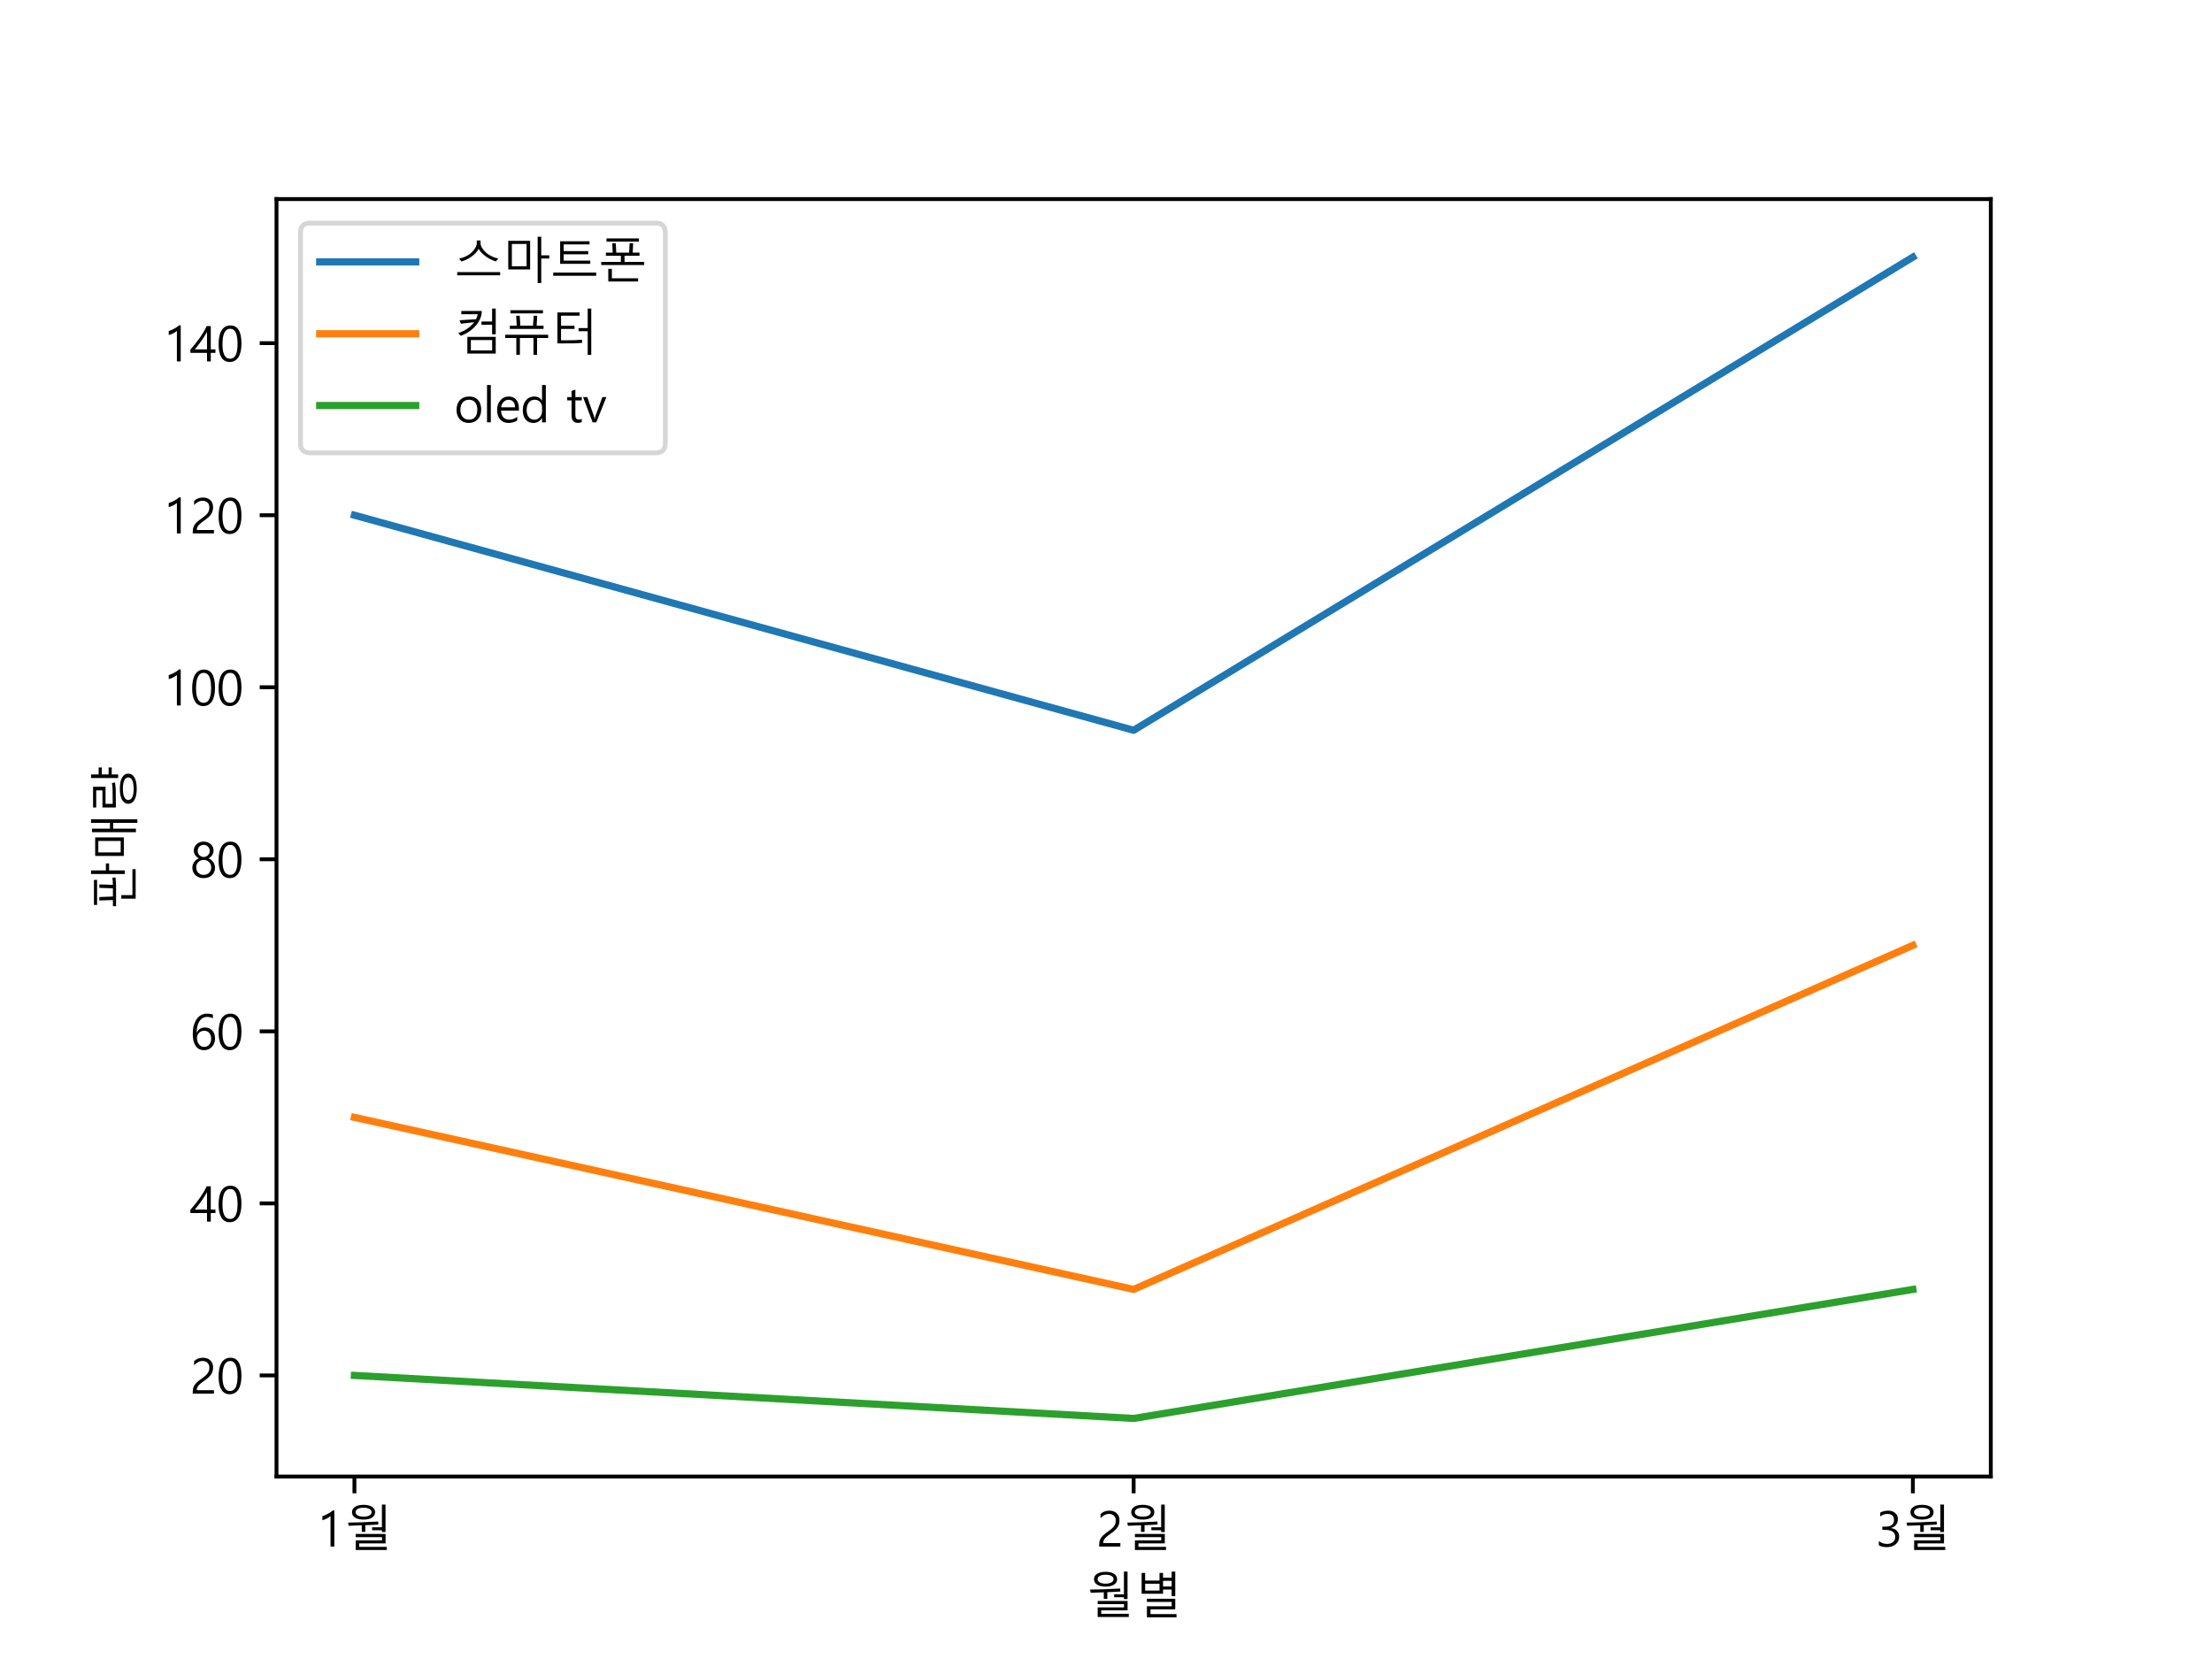 <?xml version="1.0" encoding="utf-8" standalone="no"?>
<!DOCTYPE svg PUBLIC "-//W3C//DTD SVG 1.1//EN"
  "http://www.w3.org/Graphics/SVG/1.1/DTD/svg11.dtd">
<svg xmlns:xlink="http://www.w3.org/1999/xlink" width="460.8pt" height="345.6pt" viewBox="0 0 460.8 345.6" xmlns="http://www.w3.org/2000/svg" version="1.1">
 <defs>
  <style type="text/css">*{stroke-linejoin: round; stroke-linecap: butt}</style>
 </defs>
 <g id="figure_1">
  <g id="patch_1">
   <path d="M 0 345.6 
L 460.8 345.6 
L 460.8 0 
L 0 0 
z
" style="fill: #ffffff"/>
  </g>
  <g id="axes_1">
   <g id="patch_2">
    <path d="M 57.6 307.584 
L 414.72 307.584 
L 414.72 41.472 
L 57.6 41.472 
z
" style="fill: #ffffff"/>
   </g>
   <g id="matplotlib.axis_1">
    <g id="xtick_1">
     <g id="line2d_1">
      <defs>
       <path id="m2bb0782602" d="M 0 0 
L 0 3.5 
" style="stroke: #000000; stroke-width: 0.8"/>
      </defs>
      <g>
       <use xlink:href="#m2bb0782602" x="73.833" y="307.584" style="stroke: #000000; stroke-width: 0.8"/>
      </g>
     </g>
     <g id="text_1">
      <!-- 1월 -->
      <g transform="translate(66.079 322.176)scale(0.1 -0.1)">
       <defs>
        <path id="MalgunGothic-31" d="M 2231 0 
L 1734 0 
L 1734 3972 
Q 1591 3828 1266 3661 
Q 941 3494 672 3428 
L 672 3959 
Q 1016 4056 1409 4275 
Q 1803 4494 2031 4700 
L 2231 4700 
L 2231 0 
z
" transform="scale(0.016)"/>
        <path id="MalgunGothic-c6d4" d="M 4984 1888 
L 4984 2125 
L 3706 2125 
L 3706 2509 
L 4984 2509 
L 4984 5466 
L 5453 5466 
L 5453 1888 
L 4984 1888 
z
M 2591 3513 
Q 1894 3513 1491 3769 
Q 1088 4025 1088 4475 
Q 1088 4925 1494 5179 
Q 1900 5434 2591 5434 
Q 3281 5434 3689 5181 
Q 4097 4928 4097 4475 
Q 4097 4019 3692 3766 
Q 3288 3513 2591 3513 
z
M 2591 5056 
Q 2113 5056 1834 4898 
Q 1556 4741 1556 4475 
Q 1556 4206 1836 4048 
Q 2116 3891 2591 3891 
Q 3069 3891 3351 4047 
Q 3634 4203 3634 4475 
Q 3634 4741 3353 4898 
Q 3072 5056 2591 5056 
z
M 4525 2869 
Q 3341 2791 2822 2784 
L 2822 1913 
L 2363 1913 
L 2363 2766 
L 653 2706 
L 581 3122 
Q 1975 3122 4494 3256 
L 4525 2869 
z
M 1569 -447 
L 1569 806 
L 4997 806 
L 4997 1228 
L 1569 1228 
L 1569 1638 
L 5459 1638 
L 5459 416 
L 2028 416 
L 2028 -38 
L 5619 -38 
L 5619 -447 
L 1569 -447 
z
" transform="scale(0.016)"/>
       </defs>
       <use xlink:href="#MalgunGothic-31"/>
       <use xlink:href="#MalgunGothic-c6d4" x="55.078"/>
      </g>
     </g>
    </g>
    <g id="xtick_2">
     <g id="line2d_2">
      <g>
       <use xlink:href="#m2bb0782602" x="236.16" y="307.584" style="stroke: #000000; stroke-width: 0.8"/>
      </g>
     </g>
     <g id="text_2">
      <!-- 2월 -->
      <g transform="translate(228.406 322.176)scale(0.1 -0.1)">
       <defs>
        <path id="MalgunGothic-32" d="M 2519 3372 
Q 2519 3784 2275 4018 
Q 2031 4253 1628 4253 
Q 1341 4253 1053 4104 
Q 766 3956 534 3697 
L 534 4234 
Q 981 4675 1691 4675 
Q 2281 4675 2642 4334 
Q 3003 3994 3003 3416 
Q 3003 2919 2772 2545 
Q 2541 2172 1984 1775 
Q 1459 1406 1254 1215 
Q 1050 1025 967 854 
Q 884 684 884 450 
L 3116 450 
L 3116 0 
L 356 0 
L 356 225 
Q 356 603 461 870 
Q 566 1138 811 1392 
Q 1056 1647 1597 2022 
Q 2091 2363 2305 2670 
Q 2519 2978 2519 3372 
z
" transform="scale(0.016)"/>
       </defs>
       <use xlink:href="#MalgunGothic-32"/>
       <use xlink:href="#MalgunGothic-c6d4" x="55.078"/>
      </g>
     </g>
    </g>
    <g id="xtick_3">
     <g id="line2d_3">
      <g>
       <use xlink:href="#m2bb0782602" x="398.487" y="307.584" style="stroke: #000000; stroke-width: 0.8"/>
      </g>
     </g>
     <g id="text_3">
      <!-- 3월 -->
      <g transform="translate(390.733 322.176)scale(0.1 -0.1)">
       <defs>
        <path id="MalgunGothic-33" d="M 416 719 
Q 891 344 1478 344 
Q 1959 344 2254 587 
Q 2550 831 2550 1247 
Q 2550 2169 1253 2169 
L 872 2169 
L 872 2591 
L 1234 2591 
Q 2388 2591 2388 3453 
Q 2388 4250 1509 4250 
Q 1022 4250 594 3916 
L 594 4413 
Q 1031 4675 1634 4675 
Q 2184 4675 2539 4372 
Q 2894 4069 2894 3581 
Q 2894 2678 1972 2409 
L 1972 2400 
Q 2469 2356 2764 2053 
Q 3059 1750 3059 1300 
Q 3059 672 2604 297 
Q 2150 -78 1450 -78 
Q 806 -78 416 169 
L 416 719 
z
" transform="scale(0.016)"/>
       </defs>
       <use xlink:href="#MalgunGothic-33"/>
       <use xlink:href="#MalgunGothic-c6d4" x="55.078"/>
      </g>
     </g>
    </g>
    <g id="text_4">
     <!-- 월별 -->
     <g transform="translate(226.16 336.132)scale(0.1 -0.1)">
      <defs>
       <path id="MalgunGothic-bcc4" d="M 1038 2578 
L 1038 5288 
L 1497 5288 
L 1497 4294 
L 3366 4294 
L 3366 5288 
L 3828 5288 
L 3828 4666 
L 4947 4666 
L 4947 5466 
L 5416 5466 
L 5416 2259 
L 4947 2259 
L 4947 3128 
L 3828 3128 
L 3828 2578 
L 1038 2578 
z
M 3828 4263 
L 3828 3525 
L 4947 3525 
L 4947 4263 
L 3828 4263 
z
M 3366 3884 
L 1497 3884 
L 1497 2994 
L 3366 2994 
L 3366 3884 
z
M 1728 -488 
L 1728 947 
L 4953 947 
L 4953 1516 
L 1728 1516 
L 1728 1925 
L 5416 1925 
L 5416 550 
L 2194 550 
L 2194 -72 
L 5581 -72 
L 5581 -488 
L 1728 -488 
z
" transform="scale(0.016)"/>
      </defs>
      <use xlink:href="#MalgunGothic-c6d4"/>
      <use xlink:href="#MalgunGothic-bcc4" x="100"/>
     </g>
    </g>
   </g>
   <g id="matplotlib.axis_2">
    <g id="ytick_1">
     <g id="line2d_4">
      <defs>
       <path id="m314cd9398d" d="M 0 0 
L -3.5 0 
" style="stroke: #000000; stroke-width: 0.8"/>
      </defs>
      <g>
       <use xlink:href="#m314cd9398d" x="57.6" y="286.528" style="stroke: #000000; stroke-width: 0.8"/>
      </g>
     </g>
     <g id="text_5">
      <!-- 20 -->
      <g transform="translate(39.584 290.324)scale(0.1 -0.1)">
       <defs>
        <path id="MalgunGothic-30" d="M 278 2206 
Q 278 3425 675 4050 
Q 1072 4675 1819 4675 
Q 3253 4675 3253 2319 
Q 3253 1156 2854 539 
Q 2456 -78 1716 -78 
Q 1016 -78 647 520 
Q 278 1119 278 2206 
z
M 784 2231 
Q 784 344 1769 344 
Q 2747 344 2747 2259 
Q 2747 4250 1794 4250 
Q 784 4250 784 2231 
z
" transform="scale(0.016)"/>
       </defs>
       <use xlink:href="#MalgunGothic-32"/>
       <use xlink:href="#MalgunGothic-30" x="55.078"/>
      </g>
     </g>
    </g>
    <g id="ytick_2">
     <g id="line2d_5">
      <g>
       <use xlink:href="#m314cd9398d" x="57.6" y="250.688" style="stroke: #000000; stroke-width: 0.8"/>
      </g>
     </g>
     <g id="text_6">
      <!-- 40 -->
      <g transform="translate(39.584 254.484)scale(0.1 -0.1)">
       <defs>
        <path id="MalgunGothic-34" d="M 2703 4600 
L 2703 1563 
L 3309 1563 
L 3309 1113 
L 2703 1113 
L 2703 0 
L 2213 0 
L 2213 1113 
L 50 1113 
L 50 1534 
Q 728 2297 1295 3109 
Q 1863 3922 2172 4600 
L 2703 4600 
z
M 625 1563 
L 2213 1563 
L 2213 3831 
Q 1613 2788 959 1981 
L 625 1563 
z
" transform="scale(0.016)"/>
       </defs>
       <use xlink:href="#MalgunGothic-34"/>
       <use xlink:href="#MalgunGothic-30" x="55.078"/>
      </g>
     </g>
    </g>
    <g id="ytick_3">
     <g id="line2d_6">
      <g>
       <use xlink:href="#m314cd9398d" x="57.6" y="214.848" style="stroke: #000000; stroke-width: 0.8"/>
      </g>
     </g>
     <g id="text_7">
      <!-- 60 -->
      <g transform="translate(39.584 218.644)scale(0.1 -0.1)">
       <defs>
        <path id="MalgunGothic-36" d="M 2981 4069 
Q 2619 4250 2228 4250 
Q 1591 4250 1228 3689 
Q 866 3128 869 2213 
L 884 2213 
Q 1203 2872 1938 2872 
Q 2547 2872 2903 2478 
Q 3259 2084 3259 1450 
Q 3259 797 2857 359 
Q 2456 -78 1825 -78 
Q 1116 -78 736 478 
Q 356 1034 356 2019 
Q 356 3181 847 3928 
Q 1338 4675 2222 4675 
Q 2700 4675 2981 4544 
L 2981 4069 
z
M 906 1506 
Q 906 1022 1165 683 
Q 1425 344 1844 344 
Q 2247 344 2498 645 
Q 2750 947 2750 1388 
Q 2750 1888 2509 2167 
Q 2269 2447 1838 2447 
Q 1444 2447 1175 2173 
Q 906 1900 906 1506 
z
" transform="scale(0.016)"/>
       </defs>
       <use xlink:href="#MalgunGothic-36"/>
       <use xlink:href="#MalgunGothic-30" x="55.078"/>
      </g>
     </g>
    </g>
    <g id="ytick_4">
     <g id="line2d_7">
      <g>
       <use xlink:href="#m314cd9398d" x="57.6" y="179.008" style="stroke: #000000; stroke-width: 0.8"/>
      </g>
     </g>
     <g id="text_8">
      <!-- 80 -->
      <g transform="translate(39.584 182.804)scale(0.1 -0.1)">
       <defs>
        <path id="MalgunGothic-38" d="M 303 1281 
Q 303 1669 539 2011 
Q 775 2353 1153 2494 
Q 856 2647 675 2915 
Q 494 3184 494 3500 
Q 494 3828 659 4098 
Q 825 4369 1122 4522 
Q 1419 4675 1778 4675 
Q 2334 4675 2700 4342 
Q 3066 4009 3066 3500 
Q 3066 3181 2881 2914 
Q 2697 2647 2413 2494 
Q 2788 2350 3022 2009 
Q 3256 1669 3256 1281 
Q 3256 672 2843 297 
Q 2431 -78 1778 -78 
Q 1131 -78 717 301 
Q 303 681 303 1281 
z
M 809 1328 
Q 809 878 1081 611 
Q 1353 344 1781 344 
Q 2206 344 2482 619 
Q 2759 894 2759 1328 
Q 2759 1731 2482 2011 
Q 2206 2291 1781 2291 
Q 1372 2291 1090 2020 
Q 809 1750 809 1328 
z
M 1003 3459 
Q 1003 3125 1234 2900 
Q 1466 2675 1781 2675 
Q 2097 2675 2330 2900 
Q 2563 3125 2563 3459 
Q 2563 3803 2341 4026 
Q 2119 4250 1781 4250 
Q 1450 4250 1226 4029 
Q 1003 3809 1003 3459 
z
" transform="scale(0.016)"/>
       </defs>
       <use xlink:href="#MalgunGothic-38"/>
       <use xlink:href="#MalgunGothic-30" x="55.078"/>
      </g>
     </g>
    </g>
    <g id="ytick_5">
     <g id="line2d_8">
      <g>
       <use xlink:href="#m314cd9398d" x="57.6" y="143.168" style="stroke: #000000; stroke-width: 0.8"/>
      </g>
     </g>
     <g id="text_9">
      <!-- 100 -->
      <g transform="translate(34.077 146.964)scale(0.1 -0.1)">
       <use xlink:href="#MalgunGothic-31"/>
       <use xlink:href="#MalgunGothic-30" x="55.078"/>
       <use xlink:href="#MalgunGothic-30" x="110.156"/>
      </g>
     </g>
    </g>
    <g id="ytick_6">
     <g id="line2d_9">
      <g>
       <use xlink:href="#m314cd9398d" x="57.6" y="107.328" style="stroke: #000000; stroke-width: 0.8"/>
      </g>
     </g>
     <g id="text_10">
      <!-- 120 -->
      <g transform="translate(34.077 111.124)scale(0.1 -0.1)">
       <use xlink:href="#MalgunGothic-31"/>
       <use xlink:href="#MalgunGothic-32" x="55.078"/>
       <use xlink:href="#MalgunGothic-30" x="110.156"/>
      </g>
     </g>
    </g>
    <g id="ytick_7">
     <g id="line2d_10">
      <g>
       <use xlink:href="#m314cd9398d" x="57.6" y="71.488" style="stroke: #000000; stroke-width: 0.8"/>
      </g>
     </g>
     <g id="text_11">
      <!-- 140 -->
      <g transform="translate(34.077 75.284)scale(0.1 -0.1)">
       <use xlink:href="#MalgunGothic-31"/>
       <use xlink:href="#MalgunGothic-34" x="55.078"/>
       <use xlink:href="#MalgunGothic-30" x="110.156"/>
      </g>
     </g>
    </g>
    <g id="text_12">
     <!-- 판매량 -->
     <g transform="translate(27.712 189.528)rotate(-90)scale(0.1 -0.1)">
      <defs>
       <path id="MalgunGothic-d310" d="M 5125 3116 
L 5125 1063 
L 4659 1063 
L 4659 5466 
L 5125 5466 
L 5125 3534 
L 6034 3534 
L 6034 3116 
L 5125 3116 
z
M 634 4678 
L 634 5088 
L 3891 5088 
L 3891 4678 
L 634 4678 
z
M 4213 2284 
Q 4116 2259 3702 2234 
Q 3288 2209 3144 2209 
L 469 2209 
L 469 2619 
L 1275 2619 
L 1209 4384 
L 1663 4384 
L 1728 2619 
L 2797 2619 
L 2859 4384 
L 3309 4384 
L 3250 2625 
Q 3838 2625 4172 2688 
L 4213 2284 
z
M 1447 -341 
L 1447 1528 
L 1913 1528 
L 1913 78 
L 5294 78 
L 5294 -341 
L 1447 -341 
z
" transform="scale(0.016)"/>
       <path id="MalgunGothic-b9e4" d="M 5069 -563 
L 5069 2584 
L 4313 2584 
L 4313 -378 
L 3853 -378 
L 3853 5344 
L 4313 5344 
L 4313 3003 
L 5069 3003 
L 5069 5466 
L 5538 5466 
L 5538 -563 
L 5069 -563 
z
M 763 1197 
L 763 4928 
L 3175 4928 
L 3175 1197 
L 763 1197 
z
M 2713 4519 
L 1222 4519 
L 1222 1606 
L 2713 1606 
L 2713 4519 
z
" transform="scale(0.016)"/>
       <path id="MalgunGothic-b7c9" d="M 5125 2772 
L 5125 1934 
L 4659 1934 
L 4659 5466 
L 5125 5466 
L 5125 4475 
L 6034 4475 
L 6034 4063 
L 5125 4063 
L 5125 3181 
L 6034 3181 
L 6034 2772 
L 5125 2772 
z
M 4078 2350 
Q 3588 2269 3083 2251 
Q 2578 2234 825 2234 
L 825 3981 
L 3053 3981 
L 3053 4794 
L 825 4794 
L 825 5203 
L 3519 5203 
L 3519 3578 
L 1294 3578 
L 1294 2644 
Q 2741 2644 3198 2662 
Q 3656 2681 4000 2747 
L 4078 2350 
z
M 3263 -481 
Q 2306 -481 1803 -184 
Q 1300 113 1300 616 
Q 1300 1122 1808 1419 
Q 2316 1716 3263 1716 
Q 4209 1716 4718 1422 
Q 5228 1128 5228 616 
Q 5228 106 4725 -187 
Q 4222 -481 3263 -481 
z
M 3263 1319 
Q 2547 1319 2172 1134 
Q 1797 950 1797 616 
Q 1797 278 2175 97 
Q 2553 -84 3263 -84 
Q 3981 -84 4359 98 
Q 4738 281 4738 616 
Q 4738 947 4363 1133 
Q 3988 1319 3263 1319 
z
" transform="scale(0.016)"/>
      </defs>
      <use xlink:href="#MalgunGothic-d310"/>
      <use xlink:href="#MalgunGothic-b9e4" x="100"/>
      <use xlink:href="#MalgunGothic-b7c9" x="200"/>
     </g>
    </g>
   </g>
   <g id="line2d_11">
    <path d="M 73.833 107.328 
L 236.16 152.128 
L 398.487 53.568 
" clip-path="url(#p185b9e3dd1)" style="fill: none; stroke: #1f77b4; stroke-width: 1.5; stroke-linecap: square"/>
   </g>
   <g id="line2d_12">
    <path d="M 73.833 232.768 
L 236.16 268.608 
L 398.487 196.928 
" clip-path="url(#p185b9e3dd1)" style="fill: none; stroke: #ff7f0e; stroke-width: 1.5; stroke-linecap: square"/>
   </g>
   <g id="line2d_13">
    <path d="M 73.833 286.528 
L 236.16 295.488 
L 398.487 268.608 
" clip-path="url(#p185b9e3dd1)" style="fill: none; stroke: #2ca02c; stroke-width: 1.5; stroke-linecap: square"/>
   </g>
   <g id="patch_3">
    <path d="M 57.6 307.584 
L 57.6 41.472 
" style="fill: none; stroke: #000000; stroke-width: 0.8; stroke-linejoin: miter; stroke-linecap: square"/>
   </g>
   <g id="patch_4">
    <path d="M 414.72 307.584 
L 414.72 41.472 
" style="fill: none; stroke: #000000; stroke-width: 0.8; stroke-linejoin: miter; stroke-linecap: square"/>
   </g>
   <g id="patch_5">
    <path d="M 57.6 307.584 
L 414.72 307.584 
" style="fill: none; stroke: #000000; stroke-width: 0.8; stroke-linejoin: miter; stroke-linecap: square"/>
   </g>
   <g id="patch_6">
    <path d="M 57.6 41.472 
L 414.72 41.472 
" style="fill: none; stroke: #000000; stroke-width: 0.8; stroke-linejoin: miter; stroke-linecap: square"/>
   </g>
   <g id="legend_1">
    <g id="patch_7">
     <path d="M 64.6 94.341 
L 136.6 94.341 
Q 138.6 94.341 138.6 92.341 
L 138.6 48.472 
Q 138.6 46.472 136.6 46.472 
L 64.6 46.472 
Q 62.6 46.472 62.6 48.472 
L 62.6 92.341 
Q 62.6 94.341 64.6 94.341 
z
" style="fill: #ffffff; opacity: 0.8; stroke: #cccccc; stroke-linejoin: miter"/>
    </g>
    <g id="line2d_14">
     <path d="M 66.6 54.564 
L 76.6 54.564 
L 86.6 54.564 
" style="fill: none; stroke: #1f77b4; stroke-width: 1.5; stroke-linecap: square"/>
    </g>
    <g id="text_13">
     <!-- 스마트폰 -->
     <g transform="translate(94.6 58.064)scale(0.1 -0.1)">
      <defs>
       <path id="MalgunGothic-c2a4" d="M 3194 3897 
Q 2969 3416 2328 2930 
Q 1688 2444 959 2247 
L 641 2619 
Q 1703 2841 2329 3472 
Q 2956 4103 2956 4659 
L 2956 4978 
L 3438 4978 
L 3438 4659 
Q 3438 4094 4073 3476 
Q 4709 2859 5759 2625 
L 5428 2253 
Q 4694 2481 4058 2956 
Q 3422 3431 3194 3897 
z
M 5997 447 
L 403 447 
L 403 863 
L 5997 863 
L 5997 447 
z
" transform="scale(0.016)"/>
       <path id="MalgunGothic-b9c8" d="M 5094 2631 
L 5094 -563 
L 4628 -563 
L 4628 5466 
L 5094 5466 
L 5094 3047 
L 6138 3047 
L 6138 2631 
L 5094 2631 
z
M 800 1209 
L 800 4934 
L 3647 4934 
L 3647 1209 
L 800 1209 
z
M 3188 4525 
L 1269 4525 
L 1269 1619 
L 3188 1619 
L 3188 4525 
z
" transform="scale(0.016)"/>
       <path id="MalgunGothic-d2b8" d="M 5131 4469 
L 1766 4469 
L 1766 3597 
L 4959 3597 
L 4959 3181 
L 1766 3181 
L 1766 2356 
L 5228 2356 
L 5228 1941 
L 1306 1941 
L 1306 4878 
L 5131 4878 
L 5131 4469 
z
M 403 384 
L 403 800 
L 5997 800 
L 5997 384 
L 403 384 
z
" transform="scale(0.016)"/>
       <path id="MalgunGothic-d3f0" d="M 1088 4831 
L 1088 5247 
L 5313 5247 
L 5313 4831 
L 1088 4831 
z
M 403 1784 
L 403 2194 
L 2963 2194 
L 2963 2988 
L 1013 2988 
L 1013 3400 
L 1900 3400 
L 1838 4616 
L 2297 4616 
L 2363 3400 
L 4038 3400 
L 4103 4616 
L 4563 4616 
L 4500 3400 
L 5388 3400 
L 5388 2988 
L 3438 2988 
L 3438 2194 
L 5997 2194 
L 5997 1784 
L 403 1784 
z
M 1325 -359 
L 1325 1294 
L 1791 1294 
L 1791 56 
L 5203 56 
L 5203 -359 
L 1325 -359 
z
" transform="scale(0.016)"/>
      </defs>
      <use xlink:href="#MalgunGothic-c2a4"/>
      <use xlink:href="#MalgunGothic-b9c8" x="100"/>
      <use xlink:href="#MalgunGothic-d2b8" x="200"/>
      <use xlink:href="#MalgunGothic-d3f0" x="300"/>
     </g>
    </g>
    <g id="line2d_15">
     <path d="M 66.6 69.52 
L 76.6 69.52 
L 86.6 69.52 
" style="fill: none; stroke: #ff7f0e; stroke-width: 1.5; stroke-linecap: square"/>
    </g>
    <g id="text_14">
     <!-- 컴퓨터 -->
     <g transform="translate(94.6 73.02)scale(0.1 -0.1)">
      <defs>
       <path id="MalgunGothic-cef4" d="M 4947 2113 
L 4947 3359 
L 3559 3359 
L 3559 3775 
L 4947 3775 
L 4947 5466 
L 5416 5466 
L 5416 2113 
L 4947 2113 
z
M 3603 5147 
Q 3603 4181 2859 3287 
Q 2116 2394 872 1913 
L 538 2278 
Q 1813 2678 2613 3688 
L 878 3494 
L 709 3938 
L 2859 4078 
Q 3041 4444 3072 4728 
L 941 4728 
L 941 5147 
L 3603 5147 
z
M 1722 -397 
L 1722 1778 
L 5416 1778 
L 5416 -397 
L 1722 -397 
z
M 4953 1363 
L 2181 1363 
L 2181 13 
L 4953 13 
L 4953 1363 
z
" transform="scale(0.016)"/>
       <path id="MalgunGothic-d4e8" d="M 1081 4831 
L 1081 5247 
L 5319 5247 
L 5319 4831 
L 1081 4831 
z
M 1006 2816 
L 1006 3225 
L 1906 3225 
L 1831 4525 
L 2291 4525 
L 2375 3225 
L 4025 3225 
L 4109 4525 
L 4569 4525 
L 4494 3225 
L 5394 3225 
L 5394 2816 
L 1006 2816 
z
M 1850 -563 
L 1850 1631 
L 403 1631 
L 403 2053 
L 5997 2053 
L 5997 1631 
L 4550 1631 
L 4550 -563 
L 4084 -563 
L 4084 1631 
L 2316 1631 
L 2316 -563 
L 1850 -563 
z
" transform="scale(0.016)"/>
       <path id="MalgunGothic-d130" d="M 4891 -563 
L 4891 2516 
L 3706 2516 
L 3706 2925 
L 4891 2925 
L 4891 5466 
L 5356 5466 
L 5356 -563 
L 4891 -563 
z
M 1422 2816 
L 1422 1331 
L 2144 1331 
Q 3525 1331 4141 1409 
L 4172 1006 
Q 3694 950 3141 936 
Q 2588 922 953 922 
L 953 4953 
L 3841 4953 
L 3841 4531 
L 1422 4531 
L 1422 3219 
L 3181 3219 
L 3181 2816 
L 1422 2816 
z
" transform="scale(0.016)"/>
      </defs>
      <use xlink:href="#MalgunGothic-cef4"/>
      <use xlink:href="#MalgunGothic-d4e8" x="100"/>
      <use xlink:href="#MalgunGothic-d130" x="200"/>
     </g>
    </g>
    <g id="line2d_16">
     <path d="M 66.6 84.477 
L 76.6 84.477 
L 86.6 84.477 
" style="fill: none; stroke: #2ca02c; stroke-width: 1.5; stroke-linecap: square"/>
    </g>
    <g id="text_15">
     <!-- oled tv -->
     <g transform="translate(94.6 87.977)scale(0.1 -0.1)">
      <defs>
       <path id="MalgunGothic-6f" d="M 316 1600 
Q 316 2419 761 2889 
Q 1206 3359 1978 3359 
Q 2697 3359 3111 2907 
Q 3525 2456 3525 1650 
Q 3525 869 3078 395 
Q 2631 -78 1900 -78 
Q 1184 -78 750 384 
Q 316 847 316 1600 
z
M 819 1622 
Q 819 1041 1123 692 
Q 1428 344 1934 344 
Q 2459 344 2739 680 
Q 3019 1016 3019 1634 
Q 3019 2256 2737 2598 
Q 2456 2941 1934 2941 
Q 1425 2941 1122 2587 
Q 819 2234 819 1622 
z
" transform="scale(0.016)"/>
       <path id="MalgunGothic-6c" d="M 541 0 
L 541 4859 
L 1034 4859 
L 1034 0 
L 541 0 
z
" transform="scale(0.016)"/>
       <path id="MalgunGothic-65" d="M 3156 1519 
L 828 1519 
Q 844 950 1133 648 
Q 1422 347 1909 347 
Q 2472 347 2934 719 
L 2934 244 
Q 2494 -78 1794 -78 
Q 1100 -78 708 376 
Q 316 831 316 1634 
Q 316 2381 747 2870 
Q 1178 3359 1816 3359 
Q 2453 3359 2804 2942 
Q 3156 2525 3156 1788 
L 3156 1519 
z
M 2644 1956 
Q 2644 2416 2423 2675 
Q 2203 2934 1809 2934 
Q 1438 2934 1169 2667 
Q 900 2400 834 1956 
L 2644 1956 
z
" transform="scale(0.016)"/>
       <path id="MalgunGothic-64" d="M 3313 0 
L 2822 0 
L 2822 566 
L 2809 566 
Q 2444 -78 1675 -78 
Q 1056 -78 686 364 
Q 316 806 316 1566 
Q 316 2375 728 2867 
Q 1141 3359 1816 3359 
Q 2494 3359 2809 2822 
L 2822 2822 
L 2822 4859 
L 3313 4859 
L 3313 0 
z
M 2822 1978 
Q 2822 2378 2550 2659 
Q 2278 2941 1872 2941 
Q 1384 2941 1101 2577 
Q 819 2213 819 1591 
Q 819 1025 1086 684 
Q 1353 344 1813 344 
Q 2250 344 2536 666 
Q 2822 988 2822 1478 
L 2822 1978 
z
" transform="scale(0.016)"/>
       <path id="MalgunGothic-20" transform="scale(0.016)"/>
       <path id="MalgunGothic-74" d="M 2031 31 
Q 1844 -72 1553 -72 
Q 706 -72 706 881 
L 706 2856 
L 138 2856 
L 138 3284 
L 706 3284 
L 706 4091 
L 1200 4250 
L 1200 3284 
L 2031 3284 
L 2031 2856 
L 1200 2856 
L 1200 972 
Q 1200 625 1315 487 
Q 1431 350 1691 350 
Q 1888 350 2031 459 
L 2031 31 
z
" transform="scale(0.016)"/>
       <path id="MalgunGothic-76" d="M 3084 3284 
L 1769 0 
L 1294 0 
L 47 3284 
L 594 3284 
L 1441 872 
Q 1531 609 1556 425 
L 1572 425 
Q 1603 669 1672 863 
L 2563 3284 
L 3084 3284 
z
" transform="scale(0.016)"/>
      </defs>
      <use xlink:href="#MalgunGothic-6f"/>
      <use xlink:href="#MalgunGothic-6c" x="59.912"/>
      <use xlink:href="#MalgunGothic-65" x="84.521"/>
      <use xlink:href="#MalgunGothic-64" x="138.037"/>
      <use xlink:href="#MalgunGothic-20" x="198.242"/>
      <use xlink:href="#MalgunGothic-74" x="233.398"/>
      <use xlink:href="#MalgunGothic-76" x="267.871"/>
     </g>
    </g>
   </g>
  </g>
 </g>
 <defs>
  <clipPath id="p185b9e3dd1">
   <rect x="57.6" y="41.472" width="357.12" height="266.112"/>
  </clipPath>
 </defs>
</svg>
